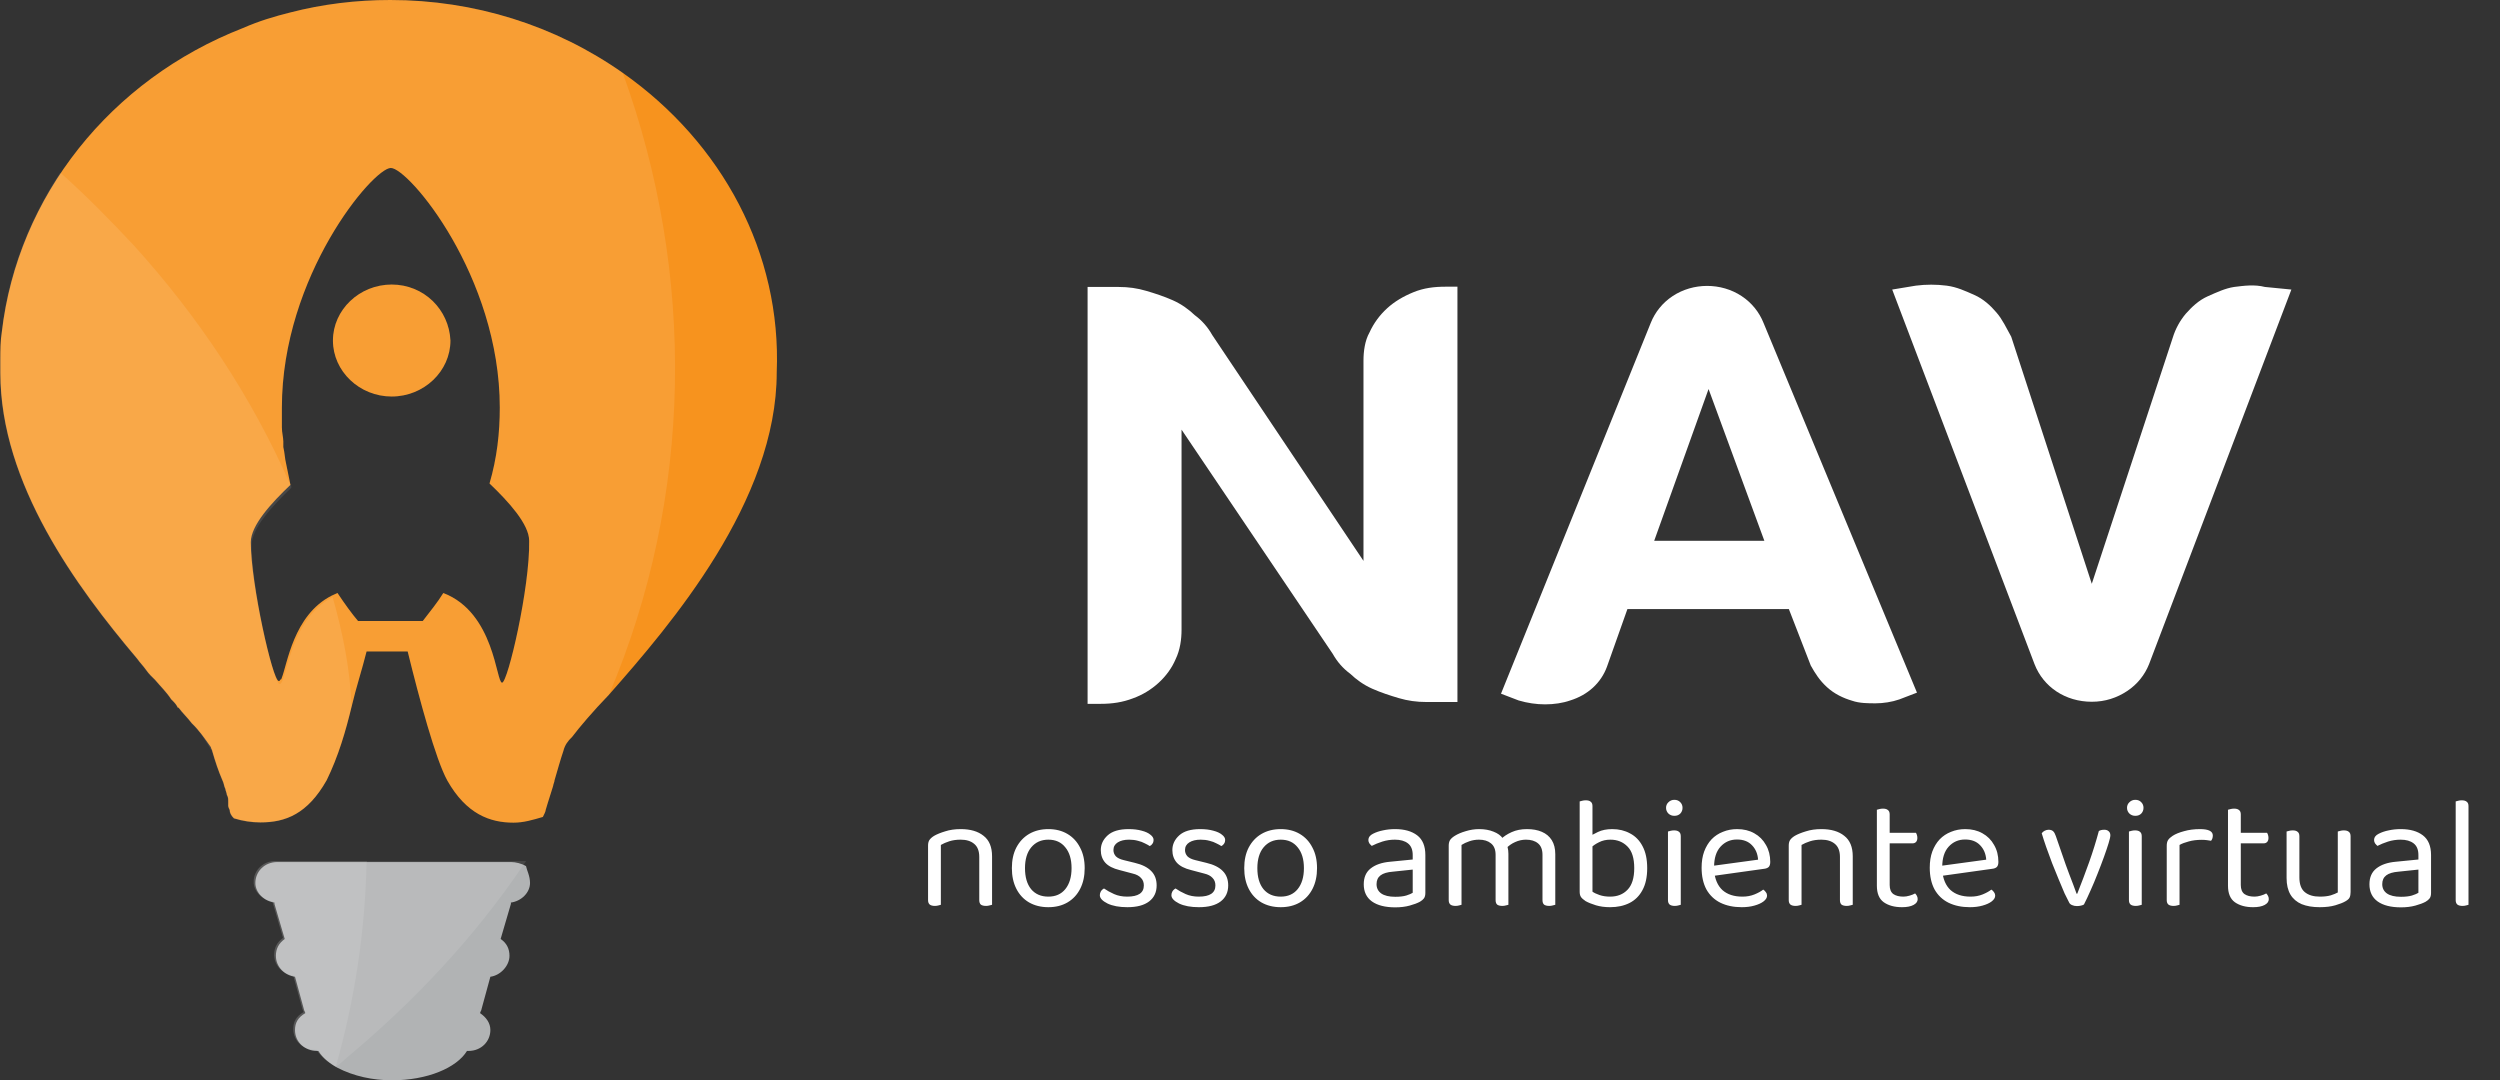 <svg  viewBox="0 0 685 296" fill="none" xmlns="http://www.w3.org/2000/svg">
<rect x="0" y="0" width="685" height="296" fill="#333333" stroke="none"/>
<g id="brand-nav">
<g id="Group">
<path id="Vector" d="M399.339 192.353H390.913C388.105 192.353 385.686 191.996 383.268 191.283C380.85 190.569 378.431 189.784 376.013 188.714C373.594 187.644 371.566 186.145 370.006 184.647C367.978 183.149 366.417 181.365 365.169 179.153L323.744 117.723V172.589C323.744 175.158 323.354 178.083 322.106 180.652C320.078 185.432 315.631 189.499 310.404 191.354C307.596 192.424 304.787 192.852 301.589 192.852H298V78.624H306.425C309.234 78.624 311.652 78.981 314.071 79.695C316.489 80.408 318.907 81.193 321.326 82.263C323.744 83.333 325.773 84.832 327.333 86.33C329.361 87.828 330.921 89.612 332.17 91.824L373.594 153.682V98.816C373.594 96.247 373.985 93.322 375.233 91.11C376.403 88.542 378.041 86.33 380.07 84.475C382.098 82.62 384.516 81.193 387.325 80.051C390.133 78.91 392.942 78.553 396.14 78.553H399.339V192.353Z" fill="white"/>
<path id="Vector_2" d="M525.251 189.784L520.415 191.639C518.386 192.353 515.968 192.71 513.94 192.71C511.911 192.71 509.493 192.71 507.465 191.996C505.046 191.283 502.628 190.141 500.599 188.286C498.571 186.431 497.401 184.576 496.153 182.364L490.146 166.882H445.912L440.295 182.721C438.657 187.144 435.069 190.426 430.232 191.925C428.203 192.638 425.785 192.995 423.367 192.995C420.948 192.995 418.53 192.638 416.111 191.925L411.275 190.07L452.309 88.47C453.48 85.545 455.508 82.977 458.316 81.121C463.933 77.411 471.579 77.411 477.196 81.121C480.004 82.977 482.032 85.545 483.203 88.47L525.251 189.784ZM468.146 106.593L453.246 148.188H483.437L468.146 106.593Z" fill="white"/>
<path id="Vector_3" d="M573.151 159.961L595.307 92.609C596.087 90.04 597.335 87.828 598.896 85.973C600.534 84.118 602.484 82.263 604.903 81.193C607.321 80.123 609.739 78.981 612.158 78.624C614.966 78.268 617.775 77.911 620.583 78.624L627.838 79.338L588.832 182.007C587.662 184.933 585.633 187.501 582.825 189.356C580.017 191.211 576.818 192.281 573.151 192.281C565.896 192.281 559.889 188.215 557.471 182.007L518.464 79.338L524.939 78.268C527.748 77.911 530.556 77.911 533.365 78.268C536.173 78.624 538.592 79.766 541.01 80.836C543.428 81.906 545.457 83.761 547.017 85.616C548.655 87.471 549.826 90.04 551.074 92.252L573.151 159.961Z" fill="white"/>
</g>
<g id="Group_2">
<path id="Vector_4" d="M145.225 241.938C145.225 244.619 142.803 246.927 139.989 247.3V247.672L137.176 257.278C138.817 258.395 139.599 259.959 139.599 261.895C139.599 264.576 137.176 267.256 134.363 267.629L131.94 276.49C131.94 276.862 131.549 277.235 131.549 277.607C133.19 278.724 134.363 280.288 134.363 282.224C134.363 285.277 131.94 287.958 128.345 287.958H127.955C125.141 292.575 117.092 296 107.401 296C102.165 296 96.93 294.883 92.475 292.574C90.443 291.458 88.411 289.894 87.239 287.958H86.848C83.644 287.958 80.831 285.649 80.831 282.224C80.831 280.288 81.612 278.798 83.644 277.607C83.644 277.235 83.254 276.862 83.254 276.49L80.831 267.629C78.017 267.256 75.595 264.948 75.595 261.895C75.595 259.959 76.376 258.469 78.017 257.278L75.204 247.672V247.3C72.391 246.927 69.968 244.619 69.968 241.938C69.968 238.885 72.391 236.204 75.986 236.204H140.068C141.24 236.204 142.881 236.577 144.131 237.321C144.366 238.513 145.225 240.002 145.225 241.938Z" fill="#B1B3B4"/>
<path id="Vector_5" d="M107.323 77.965C98.493 77.965 91.225 84.891 91.225 93.305C91.225 101.72 98.493 108.645 107.323 108.645C116.154 108.645 123.422 101.72 123.422 93.305C123.031 84.816 116.154 77.965 107.323 77.965Z" fill="#F7931E"/>
<path id="Vector_6" opacity="0.1" d="M107.323 77.965C98.493 77.965 91.225 84.891 91.225 93.305C91.225 101.72 98.493 108.645 107.323 108.645C116.154 108.645 123.422 101.72 123.422 93.305C123.031 84.816 116.154 77.965 107.323 77.965Z" fill="white"/>
<path id="Vector_7" opacity="0.1" d="M143.975 236.204L143.193 237.321C129.908 256.906 113.341 274.554 94.82 289.968C94.038 290.713 93.178 291.532 92.006 292.277C89.974 291.16 87.942 289.596 86.77 287.66H86.379C83.175 287.66 80.362 285.351 80.362 281.926C80.362 279.99 81.144 278.501 83.175 277.309C83.175 276.937 82.785 276.565 82.785 276.192L80.362 267.331C77.549 266.959 75.126 264.65 75.126 261.597C75.126 259.661 75.907 258.172 77.549 256.98L74.735 247.374V247.002C71.922 246.629 69.499 244.321 69.499 241.64C69.499 238.587 71.922 235.906 75.517 235.906H144.053V236.204H143.975Z" fill="white"/>
<path id="Vector_8" opacity="0.1" d="M100.446 236.204C100.055 255.044 97.242 273.884 92.006 292.277C89.974 291.16 87.942 289.596 86.77 287.66H86.379C83.175 287.66 80.362 285.351 80.362 281.926C80.362 279.99 81.144 278.501 83.175 277.309C83.175 276.937 82.785 276.565 82.785 276.192L80.362 267.331C77.549 266.959 75.126 264.65 75.126 261.597C75.126 259.661 75.907 258.172 77.549 256.98L74.735 247.374V247.002C71.922 246.629 69.499 244.321 69.499 241.64C69.499 238.587 71.922 235.906 75.517 235.906H100.524V236.204H100.446Z" fill="white"/>
<path id="Vector_9" d="M170.624 19.957C152.102 6.925 129.908 0 106.933 0C97.633 0 88.411 1.117 79.502 3.425C75.048 4.542 71.062 5.734 66.608 7.67C30.269 21.818 4.87 53.764 0.494 90.997C0.103 93.305 0.103 95.986 0.103 98.294V102.167C0.103 132.548 21.047 160.92 37.615 180.504C38.396 181.621 39.256 182.44 40.037 183.557C40.819 184.674 41.678 185.493 42.46 186.238C44.101 188.174 45.664 189.663 46.914 191.599C47.305 191.972 48.087 192.716 48.556 193.536C48.556 193.908 48.946 193.908 48.946 193.908C50.118 195.472 51.369 196.589 52.541 198.152C54.573 200.089 56.136 202.397 57.777 204.705C57.777 205.078 58.168 205.45 58.168 205.822C58.949 208.503 59.809 211.184 60.981 213.865C61.372 214.609 61.372 215.428 61.763 216.173C61.763 216.545 62.153 217.29 62.153 217.737C62.544 218.482 62.544 218.854 62.544 219.673V220.045V220.418V220.79C62.544 221.162 62.935 221.907 62.935 221.907C62.935 222.652 63.326 223.471 64.107 224.215C66.53 224.96 68.952 225.332 71.375 225.332C78.252 225.332 84.269 223.024 89.505 213.79C92.71 207.237 94.741 200.312 96.382 193.461C97.555 188.472 99.196 183.483 100.446 178.494H111.7C114.904 191.525 119.358 208.056 122.562 213.865C127.798 223.098 134.285 225.407 140.693 225.407C143.506 225.407 145.929 224.662 148.742 223.843C149.133 223.098 149.524 222.279 149.524 221.907C149.524 221.907 150.305 219.226 151.555 215.354C151.555 214.982 151.946 214.237 151.946 213.79C152.728 211.109 153.587 208.056 154.369 205.748C154.759 204.184 155.541 203.067 156.791 201.876C158.823 199.195 162.418 194.95 166.873 190.334C183.831 171.121 212.824 137.314 212.824 102.018C214.152 69.476 197.976 39.169 170.624 19.957ZM137.567 187.057C135.926 187.057 135.535 167.845 121.468 162.484C119.827 165.164 117.873 167.473 115.841 170.153H98.102C96.461 168.217 94.507 165.537 92.475 162.484L90.834 163.228C80.362 168.59 78.721 182.068 77.158 185.866C77.158 185.866 77.158 186.238 76.767 186.238C76.767 186.238 76.767 186.61 76.376 186.61C74.735 186.61 68.718 160.101 68.718 148.558C68.718 143.942 74.344 137.835 79.581 132.846C79.19 130.91 78.799 128.974 78.408 127.112C78.017 125.549 78.017 124.059 77.627 122.496C77.627 122.123 77.627 121.379 77.627 120.932C77.627 119.815 77.236 118.623 77.236 117.06C77.236 115.496 77.236 113.634 77.236 111.698C77.236 75.582 102.244 46.02 107.089 46.02C111.934 46.02 136.942 75.582 136.942 111.698C136.942 118.623 136.16 125.549 134.128 132.474C139.364 137.463 144.991 143.644 144.991 148.186C145.225 160.92 139.13 187.057 137.567 187.057Z" fill="#F7931E"/>
<path id="Vector_10" opacity="0.1" d="M170.624 19.957C152.102 6.925 129.908 0 106.933 0C97.633 0 88.411 1.117 79.502 3.425C75.048 4.542 71.062 5.734 66.608 7.67C30.269 21.818 4.87 53.764 0.494 90.997C0.103 93.305 0.103 95.986 0.103 98.294V102.167C0.103 132.548 21.047 160.92 37.615 180.504C38.396 181.621 39.256 182.44 40.037 183.557C40.819 184.674 41.678 185.493 42.46 186.238C44.101 188.174 45.664 189.663 46.914 191.599C47.305 191.972 48.087 192.716 48.556 193.536C48.556 193.908 48.946 193.908 48.946 193.908C50.118 195.472 51.369 196.589 52.541 198.152C54.573 200.089 56.136 202.397 57.777 204.705C57.777 205.078 58.168 205.45 58.168 205.822C58.949 208.503 59.809 211.184 60.981 213.865C61.372 214.609 61.372 215.428 61.763 216.173C61.763 216.545 62.153 217.29 62.153 217.737C62.544 218.482 62.544 218.854 62.544 219.673V220.045V220.418V220.79C62.544 221.162 62.935 221.907 62.935 221.907C62.935 222.652 63.326 223.471 64.107 224.215C66.53 224.96 68.952 225.332 71.375 225.332C78.252 225.332 84.269 223.024 89.505 213.79C92.71 207.237 94.741 200.312 96.382 193.461C97.555 188.472 99.196 183.483 100.446 178.494H111.7C114.904 191.525 119.358 208.056 122.562 213.865C127.798 223.098 134.285 225.407 140.693 225.407C143.506 225.407 145.929 224.662 148.742 223.843C149.133 223.098 149.524 222.279 149.524 221.907C149.524 221.907 150.305 219.226 151.555 215.354C151.555 214.982 151.946 214.237 151.946 213.79C152.728 211.109 153.587 208.056 154.369 205.748C154.759 204.184 155.541 203.067 156.791 201.876C158.823 199.195 162.418 194.95 166.873 190.334C189.926 135.974 190.708 75.21 170.624 19.957ZM137.567 187.057C135.926 187.057 135.535 167.845 121.468 162.484C119.827 165.164 117.873 167.473 115.841 170.153H98.102C96.461 168.217 94.507 165.537 92.475 162.484L90.834 163.228C80.362 168.59 78.721 182.068 77.158 185.866C77.158 185.866 77.158 186.238 76.767 186.238C76.767 186.238 76.767 186.61 76.376 186.61C74.735 186.61 68.718 160.101 68.718 148.558C68.718 143.942 74.344 137.835 79.581 132.846C79.19 130.91 78.799 128.974 78.408 127.112C78.017 125.549 78.017 124.059 77.627 122.496C77.627 122.123 77.627 121.379 77.627 120.932C77.627 119.815 77.236 118.623 77.236 117.06C77.236 115.496 77.236 113.634 77.236 111.698C77.236 75.582 102.244 46.02 107.089 46.02C111.934 46.02 136.942 75.582 136.942 111.698C136.942 118.623 136.16 125.549 134.128 132.474C139.364 137.463 144.991 143.644 144.991 148.186C145.225 160.92 139.13 187.057 137.567 187.057Z" fill="white"/>
<path id="Vector_11" opacity="0.1" d="M91.147 163.6C79.034 169.781 78.643 187.429 76.611 187.429C74.97 187.429 68.952 160.92 68.952 149.378C68.952 144.761 74.579 138.655 79.815 133.665C79.815 133.293 79.815 132.921 79.424 132.548C68.952 108.719 54.417 86.827 36.677 67.242C30.191 60.317 23.782 53.764 16.515 47.285C5.652 63.817 -0.444 82.657 0.025 102.241C0.025 132.623 20.969 160.994 37.536 180.579C38.318 181.696 39.178 182.515 39.959 183.632C40.741 184.749 41.6 185.568 42.382 186.312C44.023 188.249 45.586 189.738 46.836 191.674C47.227 192.046 48.008 192.791 48.477 193.61C48.477 193.982 48.868 193.982 48.868 193.982C50.04 195.546 51.291 196.663 52.463 198.227C54.886 200.535 56.527 203.216 58.09 205.897C58.871 208.578 59.731 211.258 60.903 213.939C61.294 214.684 61.294 215.503 61.684 216.248C61.684 216.62 62.075 217.365 62.075 217.811C62.466 218.556 62.466 218.928 62.466 219.747V220.12V220.492V220.864C62.466 221.237 62.857 221.981 62.857 221.981C62.857 222.726 63.247 223.545 64.029 224.29C66.451 225.034 68.874 225.407 71.297 225.407C78.174 225.407 84.191 223.098 89.427 213.865C92.631 207.312 94.663 200.386 96.304 193.536C95.992 183.557 93.96 173.579 91.147 163.6Z" fill="white"/>
</g>
<path id="nosso ambiente virtual" d="M271.825 234.628V239.1H268.318V234.803C268.318 233.166 267.85 231.968 266.915 231.208C266.009 230.448 264.781 230.068 263.232 230.068C262.063 230.068 261.025 230.214 260.119 230.507C259.213 230.799 258.439 231.135 257.796 231.515V239.1H254.288V231.69C254.288 231.077 254.405 230.58 254.639 230.2C254.902 229.791 255.34 229.396 255.954 229.016C256.714 228.578 257.723 228.168 258.979 227.788C260.236 227.379 261.654 227.175 263.232 227.175C265.892 227.175 267.982 227.788 269.502 229.016C271.051 230.214 271.825 232.085 271.825 234.628ZM254.288 236.689H257.796V247.912C257.65 247.971 257.43 248.029 257.138 248.088C256.846 248.175 256.524 248.219 256.173 248.219C255.56 248.219 255.092 248.102 254.77 247.868C254.449 247.605 254.288 247.196 254.288 246.641V236.689ZM268.318 236.689H271.825V247.912C271.679 247.971 271.445 248.029 271.124 248.088C270.832 248.175 270.525 248.219 270.203 248.219C269.56 248.219 269.078 248.102 268.756 247.868C268.464 247.605 268.318 247.196 268.318 246.641V236.689ZM297.202 237.872C297.202 240.035 296.793 241.92 295.974 243.528C295.156 245.136 294.001 246.378 292.511 247.255C291.02 248.132 289.266 248.57 287.25 248.57C285.233 248.57 283.464 248.132 281.945 247.255C280.454 246.378 279.299 245.136 278.481 243.528C277.663 241.92 277.253 240.035 277.253 237.872C277.253 235.68 277.663 233.795 278.481 232.217C279.329 230.609 280.498 229.367 281.988 228.49C283.508 227.613 285.262 227.175 287.25 227.175C289.237 227.175 290.976 227.613 292.467 228.49C293.957 229.367 295.112 230.609 295.93 232.217C296.778 233.795 297.202 235.68 297.202 237.872ZM287.25 230.068C285.291 230.068 283.727 230.77 282.558 232.173C281.418 233.546 280.848 235.446 280.848 237.872C280.848 240.327 281.404 242.242 282.514 243.616C283.654 244.989 285.233 245.676 287.25 245.676C289.237 245.676 290.786 244.989 291.897 243.616C293.037 242.213 293.607 240.298 293.607 237.872C293.607 235.446 293.037 233.546 291.897 232.173C290.786 230.77 289.237 230.068 287.25 230.068ZM316.92 242.607C316.92 244.478 316.233 245.939 314.859 246.992C313.485 248.044 311.498 248.57 308.896 248.57C306.675 248.57 304.863 248.234 303.46 247.562C302.057 246.86 301.355 246.1 301.355 245.282C301.355 244.931 301.443 244.595 301.618 244.273C301.823 243.923 302.115 243.645 302.495 243.44C303.284 243.996 304.205 244.507 305.257 244.975C306.31 245.442 307.508 245.676 308.852 245.676C311.892 245.676 313.412 244.653 313.412 242.607C313.412 241.76 313.149 241.073 312.623 240.547C312.126 239.991 311.381 239.597 310.387 239.363L306.748 238.398C304.965 237.96 303.664 237.288 302.846 236.382C302.028 235.446 301.618 234.292 301.618 232.918C301.618 231.369 302.247 230.024 303.504 228.884C304.76 227.745 306.675 227.175 309.247 227.175C310.621 227.175 311.819 227.321 312.842 227.613C313.865 227.876 314.654 228.241 315.21 228.709C315.794 229.148 316.086 229.63 316.086 230.156C316.086 230.536 315.984 230.872 315.78 231.164C315.604 231.457 315.356 231.676 315.034 231.822C314.684 231.588 314.23 231.34 313.675 231.077C313.149 230.784 312.521 230.551 311.79 230.375C311.059 230.171 310.255 230.068 309.379 230.068C308.092 230.068 307.055 230.317 306.266 230.814C305.477 231.31 305.082 232.012 305.082 232.918C305.082 233.561 305.301 234.131 305.74 234.628C306.207 235.096 306.938 235.446 307.932 235.68L310.957 236.425C312.944 236.893 314.435 237.638 315.429 238.661C316.423 239.655 316.92 240.971 316.92 242.607ZM336.529 242.607C336.529 244.478 335.842 245.939 334.468 246.992C333.095 248.044 331.107 248.57 328.506 248.57C326.284 248.57 324.472 248.234 323.069 247.562C321.666 246.86 320.965 246.1 320.965 245.282C320.965 244.931 321.052 244.595 321.228 244.273C321.432 243.923 321.725 243.645 322.105 243.44C322.894 243.996 323.814 244.507 324.867 244.975C325.919 245.442 327.117 245.676 328.462 245.676C331.502 245.676 333.022 244.653 333.022 242.607C333.022 241.76 332.758 241.073 332.232 240.547C331.735 239.991 330.99 239.597 329.996 239.363L326.357 238.398C324.574 237.96 323.274 237.288 322.455 236.382C321.637 235.446 321.228 234.292 321.228 232.918C321.228 231.369 321.856 230.024 323.113 228.884C324.37 227.745 326.284 227.175 328.856 227.175C330.23 227.175 331.429 227.321 332.452 227.613C333.475 227.876 334.264 228.241 334.819 228.709C335.404 229.148 335.696 229.63 335.696 230.156C335.696 230.536 335.594 230.872 335.389 231.164C335.214 231.457 334.965 231.676 334.644 231.822C334.293 231.588 333.84 231.34 333.285 231.077C332.758 230.784 332.13 230.551 331.399 230.375C330.669 230.171 329.865 230.068 328.988 230.068C327.702 230.068 326.664 230.317 325.875 230.814C325.086 231.31 324.691 232.012 324.691 232.918C324.691 233.561 324.911 234.131 325.349 234.628C325.817 235.096 326.547 235.446 327.541 235.68L330.566 236.425C332.554 236.893 334.045 237.638 335.038 238.661C336.032 239.655 336.529 240.971 336.529 242.607ZM360.868 237.872C360.868 240.035 360.459 241.92 359.641 243.528C358.822 245.136 357.668 246.378 356.177 247.255C354.686 248.132 352.933 248.57 350.916 248.57C348.899 248.57 347.131 248.132 345.611 247.255C344.12 246.378 342.966 245.136 342.147 243.528C341.329 241.92 340.92 240.035 340.92 237.872C340.92 235.68 341.329 233.795 342.147 232.217C342.995 230.609 344.164 229.367 345.655 228.49C347.175 227.613 348.928 227.175 350.916 227.175C352.903 227.175 354.643 227.613 356.133 228.49C357.624 229.367 358.778 230.609 359.597 232.217C360.444 233.795 360.868 235.68 360.868 237.872ZM350.916 230.068C348.958 230.068 347.394 230.77 346.225 232.173C345.085 233.546 344.515 235.446 344.515 237.872C344.515 240.327 345.07 242.242 346.181 243.616C347.321 244.989 348.899 245.676 350.916 245.676C352.903 245.676 354.453 244.989 355.563 243.616C356.703 242.213 357.273 240.298 357.273 237.872C357.273 235.446 356.703 233.546 355.563 232.173C354.453 230.77 352.903 230.068 350.916 230.068ZM382.304 245.72C383.532 245.72 384.54 245.603 385.33 245.369C386.148 245.106 386.732 244.858 387.083 244.624V238.267L381.647 238.837C380.127 238.954 379.002 239.29 378.271 239.845C377.54 240.401 377.175 241.204 377.175 242.257C377.175 243.338 377.599 244.186 378.446 244.799C379.323 245.413 380.609 245.72 382.304 245.72ZM382.261 227.175C384.803 227.175 386.82 227.745 388.311 228.884C389.801 230.024 390.547 231.822 390.547 234.277V244.668C390.547 245.311 390.415 245.808 390.152 246.159C389.918 246.48 389.553 246.787 389.056 247.079C388.355 247.459 387.419 247.81 386.25 248.132C385.081 248.453 383.766 248.614 382.304 248.614C379.557 248.614 377.423 248.073 375.903 246.992C374.413 245.91 373.667 244.346 373.667 242.3C373.667 240.401 374.296 238.954 375.553 237.96C376.839 236.937 378.607 236.323 380.858 236.119L387.083 235.505V234.277C387.083 232.816 386.645 231.749 385.768 231.077C384.891 230.404 383.707 230.068 382.217 230.068C381.018 230.068 379.864 230.244 378.753 230.594C377.672 230.945 376.707 231.34 375.859 231.778C375.626 231.574 375.406 231.34 375.202 231.077C375.026 230.784 374.939 230.492 374.939 230.2C374.939 229.44 375.363 228.855 376.21 228.446C376.999 228.037 377.905 227.73 378.928 227.525C379.981 227.292 381.091 227.175 382.261 227.175ZM413.302 233.97V239.012H409.795V234.233C409.795 232.801 409.371 231.749 408.523 231.077C407.705 230.404 406.609 230.068 405.235 230.068C404.329 230.068 403.452 230.214 402.605 230.507C401.757 230.799 401.041 231.135 400.456 231.515V239.012H396.949V231.69C396.949 231.106 397.066 230.609 397.3 230.2C397.563 229.791 398.001 229.396 398.615 229.016C399.404 228.519 400.398 228.095 401.596 227.745C402.824 227.365 404.051 227.175 405.279 227.175C406.77 227.175 408.085 227.408 409.225 227.876C410.365 228.315 411.212 228.928 411.768 229.718C411.943 229.893 412.089 230.054 412.206 230.2C412.323 230.346 412.44 230.536 412.557 230.77C412.762 231.12 412.937 231.574 413.083 232.129C413.229 232.684 413.302 233.298 413.302 233.97ZM426.148 234.058V239.012H422.641V234.233C422.641 232.801 422.232 231.749 421.413 231.077C420.595 230.404 419.499 230.068 418.125 230.068C417.102 230.068 416.108 230.287 415.144 230.726C414.208 231.135 413.361 231.734 412.601 232.523L411.198 229.981C411.958 229.221 412.952 228.563 414.179 228.008C415.407 227.452 416.81 227.175 418.388 227.175C419.966 227.175 421.326 227.423 422.465 227.92C423.635 228.417 424.541 229.177 425.184 230.2C425.827 231.223 426.148 232.509 426.148 234.058ZM396.949 236.689H400.456V247.912C400.31 247.971 400.091 248.029 399.799 248.088C399.506 248.175 399.185 248.219 398.834 248.219C398.22 248.219 397.753 248.102 397.431 247.868C397.11 247.605 396.949 247.196 396.949 246.641V236.689ZM409.795 236.689H413.302V247.912C413.156 247.971 412.922 248.029 412.601 248.088C412.309 248.175 412.002 248.219 411.68 248.219C411.037 248.219 410.555 248.102 410.233 247.868C409.941 247.605 409.795 247.196 409.795 246.641V236.689ZM422.641 236.689H426.148V247.912C426.002 247.971 425.768 248.029 425.447 248.088C425.154 248.175 424.848 248.219 424.526 248.219C423.883 248.219 423.401 248.102 423.079 247.868C422.787 247.605 422.641 247.196 422.641 246.641V236.689ZM441.774 227.175C443.586 227.175 445.209 227.569 446.641 228.358C448.102 229.118 449.242 230.287 450.06 231.866C450.908 233.444 451.332 235.446 451.332 237.872C451.332 240.327 450.893 242.344 450.017 243.923C449.169 245.501 447.985 246.67 446.465 247.43C444.945 248.19 443.177 248.57 441.16 248.57C439.728 248.57 438.427 248.395 437.258 248.044C436.118 247.693 435.183 247.313 434.452 246.904C433.839 246.495 433.415 246.115 433.181 245.764C432.947 245.413 432.83 244.931 432.83 244.317V229.718H436.338V244.317C436.776 244.639 437.419 244.946 438.267 245.238C439.114 245.53 440.079 245.676 441.16 245.676C443.148 245.676 444.741 245.048 445.939 243.791C447.167 242.534 447.781 240.561 447.781 237.872C447.781 235.154 447.167 233.181 445.939 231.953C444.712 230.697 443.148 230.068 441.248 230.068C440.079 230.068 439.041 230.302 438.135 230.77C437.229 231.208 436.484 231.72 435.899 232.304L435.242 229.454C435.885 228.958 436.747 228.461 437.828 227.964C438.91 227.438 440.225 227.175 441.774 227.175ZM436.338 230.419H432.83V219.59C432.976 219.531 433.196 219.473 433.488 219.414C433.809 219.327 434.145 219.283 434.496 219.283C435.11 219.283 435.563 219.414 435.855 219.677C436.177 219.911 436.338 220.306 436.338 220.861V230.419ZM456.498 221.344C456.498 220.73 456.717 220.218 457.155 219.809C457.594 219.371 458.135 219.151 458.778 219.151C459.45 219.151 459.991 219.371 460.4 219.809C460.809 220.218 461.014 220.73 461.014 221.344C461.014 221.957 460.809 222.483 460.4 222.922C459.991 223.331 459.45 223.536 458.778 223.536C458.135 223.536 457.594 223.331 457.155 222.922C456.717 222.483 456.498 221.957 456.498 221.344ZM457.024 236.425H460.531V247.912C460.385 247.971 460.166 248.029 459.874 248.088C459.581 248.175 459.26 248.219 458.909 248.219C458.295 248.219 457.828 248.102 457.506 247.868C457.185 247.605 457.024 247.196 457.024 246.641V236.425ZM460.531 238.135H457.024V227.832C457.17 227.774 457.389 227.715 457.682 227.657C458.003 227.569 458.339 227.525 458.69 227.525C459.304 227.525 459.757 227.657 460.049 227.92C460.371 228.154 460.531 228.563 460.531 229.148V238.135ZM468.652 240.108L468.476 237.346L481.717 235.549C481.6 233.941 481.044 232.626 480.051 231.603C479.057 230.551 477.683 230.024 475.929 230.024C474.117 230.024 472.612 230.682 471.414 231.997C470.245 233.283 469.66 235.139 469.66 237.565V238.53C469.865 240.868 470.624 242.651 471.94 243.879C473.284 245.077 475.111 245.676 477.42 245.676C478.648 245.676 479.758 245.472 480.752 245.063C481.746 244.653 482.535 244.215 483.12 243.747C483.441 243.952 483.69 244.2 483.865 244.493C484.07 244.756 484.172 245.063 484.172 245.413C484.172 245.969 483.85 246.495 483.207 246.992C482.594 247.459 481.761 247.839 480.708 248.132C479.685 248.424 478.531 248.57 477.245 248.57C474.994 248.57 473.036 248.161 471.37 247.342C469.733 246.524 468.462 245.311 467.555 243.703C466.679 242.067 466.24 240.079 466.24 237.741C466.24 236.075 466.474 234.599 466.942 233.313C467.439 231.997 468.111 230.887 468.958 229.981C469.835 229.074 470.873 228.388 472.071 227.92C473.27 227.423 474.57 227.175 475.973 227.175C477.756 227.175 479.32 227.555 480.665 228.315C482.038 229.074 483.105 230.141 483.865 231.515C484.654 232.86 485.049 234.409 485.049 236.162C485.049 236.805 484.903 237.273 484.61 237.565C484.318 237.828 483.909 237.989 483.383 238.048L468.652 240.108ZM507.652 234.628V239.1H504.145V234.803C504.145 233.166 503.677 231.968 502.742 231.208C501.836 230.448 500.608 230.068 499.059 230.068C497.89 230.068 496.852 230.214 495.946 230.507C495.04 230.799 494.266 231.135 493.622 231.515V239.1H490.115V231.69C490.115 231.077 490.232 230.58 490.466 230.2C490.729 229.791 491.167 229.396 491.781 229.016C492.541 228.578 493.549 228.168 494.806 227.788C496.063 227.379 497.481 227.175 499.059 227.175C501.719 227.175 503.809 227.788 505.329 229.016C506.878 230.214 507.652 232.085 507.652 234.628ZM490.115 236.689H493.622V247.912C493.476 247.971 493.257 248.029 492.965 248.088C492.673 248.175 492.351 248.219 492 248.219C491.387 248.219 490.919 248.102 490.597 247.868C490.276 247.605 490.115 247.196 490.115 246.641V236.689ZM504.145 236.689H507.652V247.912C507.506 247.971 507.272 248.029 506.951 248.088C506.658 248.175 506.352 248.219 506.03 248.219C505.387 248.219 504.905 248.102 504.583 247.868C504.291 247.605 504.145 247.196 504.145 246.641V236.689ZM514.264 236.425H517.771V242.476C517.771 243.645 518.108 244.478 518.78 244.975C519.452 245.442 520.373 245.676 521.542 245.676C522.039 245.676 522.594 245.589 523.208 245.413C523.822 245.238 524.333 245.033 524.742 244.799C524.918 244.975 525.079 245.194 525.225 245.457C525.371 245.72 525.444 246.027 525.444 246.378C525.444 247.021 525.064 247.547 524.304 247.956C523.544 248.365 522.492 248.57 521.147 248.57C519.101 248.57 517.435 248.117 516.149 247.211C514.892 246.305 514.264 244.799 514.264 242.695V236.425ZM516.062 231.077V228.183H524.962C525.049 228.3 525.137 228.49 525.225 228.753C525.312 229.016 525.356 229.294 525.356 229.586C525.356 230.054 525.239 230.419 525.005 230.682C524.772 230.945 524.45 231.077 524.041 231.077H516.062ZM517.771 237.741H514.264V221.87C514.41 221.811 514.629 221.753 514.922 221.694C515.243 221.607 515.579 221.563 515.93 221.563C516.544 221.563 516.997 221.694 517.289 221.957C517.611 222.191 517.771 222.586 517.771 223.141V237.741ZM531.162 240.108L530.987 237.346L544.227 235.549C544.11 233.941 543.555 232.626 542.561 231.603C541.567 230.551 540.194 230.024 538.44 230.024C536.628 230.024 535.122 230.682 533.924 231.997C532.755 233.283 532.17 235.139 532.17 237.565V238.53C532.375 240.868 533.135 242.651 534.45 243.879C535.795 245.077 537.621 245.676 539.931 245.676C541.158 245.676 542.269 245.472 543.263 245.063C544.256 244.653 545.046 244.215 545.63 243.747C545.952 243.952 546.2 244.2 546.375 244.493C546.58 244.756 546.682 245.063 546.682 245.413C546.682 245.969 546.361 246.495 545.718 246.992C545.104 247.459 544.271 247.839 543.219 248.132C542.196 248.424 541.041 248.57 539.755 248.57C537.505 248.57 535.546 248.161 533.88 247.342C532.243 246.524 530.972 245.311 530.066 243.703C529.189 242.067 528.751 240.079 528.751 237.741C528.751 236.075 528.984 234.599 529.452 233.313C529.949 231.997 530.621 230.887 531.469 229.981C532.346 229.074 533.383 228.388 534.582 227.92C535.78 227.423 537.081 227.175 538.484 227.175C540.267 227.175 541.83 227.555 543.175 228.315C544.549 229.074 545.615 230.141 546.375 231.515C547.165 232.86 547.559 234.409 547.559 236.162C547.559 236.805 547.413 237.273 547.121 237.565C546.828 237.828 546.419 237.989 545.893 238.048L531.162 240.108ZM576.572 227.35C577.069 227.35 577.464 227.482 577.756 227.745C578.078 228.008 578.238 228.388 578.238 228.884C578.238 229.264 578.078 229.981 577.756 231.033C577.434 232.085 577.011 233.342 576.485 234.803C575.958 236.265 575.374 237.799 574.731 239.407C574.117 240.985 573.474 242.52 572.802 244.01C572.159 245.472 571.56 246.743 571.004 247.825C570.858 247.942 570.595 248.044 570.215 248.132C569.864 248.219 569.484 248.263 569.075 248.263C568.578 248.263 568.14 248.175 567.76 248C567.38 247.854 567.117 247.635 566.971 247.342C566.649 246.758 566.225 245.91 565.699 244.799C565.202 243.66 564.662 242.373 564.077 240.941C563.492 239.509 562.893 238.033 562.279 236.513C561.695 234.964 561.154 233.488 560.657 232.085C560.16 230.653 559.751 229.396 559.43 228.315C559.634 228.022 559.912 227.788 560.263 227.613C560.613 227.438 560.964 227.35 561.315 227.35C561.841 227.35 562.25 227.482 562.543 227.745C562.835 228.008 563.083 228.446 563.288 229.06L566.006 236.908C566.24 237.58 566.547 238.413 566.927 239.407C567.307 240.401 567.687 241.394 568.067 242.388C568.447 243.382 568.754 244.215 568.987 244.887H569.163C570.332 241.935 571.428 239.027 572.451 236.162C573.474 233.269 574.351 230.448 575.082 227.701C575.462 227.467 575.958 227.35 576.572 227.35ZM582.803 221.344C582.803 220.73 583.022 220.218 583.461 219.809C583.899 219.371 584.44 219.151 585.083 219.151C585.755 219.151 586.296 219.371 586.705 219.809C587.114 220.218 587.319 220.73 587.319 221.344C587.319 221.957 587.114 222.483 586.705 222.922C586.296 223.331 585.755 223.536 585.083 223.536C584.44 223.536 583.899 223.331 583.461 222.922C583.022 222.483 582.803 221.957 582.803 221.344ZM583.329 236.425H586.837V247.912C586.69 247.971 586.471 248.029 586.179 248.088C585.887 248.175 585.565 248.219 585.214 248.219C584.601 248.219 584.133 248.102 583.811 247.868C583.49 247.605 583.329 247.196 583.329 246.641V236.425ZM586.837 238.135H583.329V227.832C583.475 227.774 583.695 227.715 583.987 227.657C584.308 227.569 584.644 227.525 584.995 227.525C585.609 227.525 586.062 227.657 586.354 227.92C586.676 228.154 586.837 228.563 586.837 229.148V238.135ZM597.193 231.515V238.442H593.685V231.778C593.685 231.106 593.802 230.58 594.036 230.2C594.299 229.791 594.723 229.396 595.308 229.016C596.067 228.519 597.105 228.095 598.42 227.745C599.736 227.365 601.197 227.175 602.805 227.175C605.143 227.175 606.312 227.759 606.312 228.928C606.312 229.221 606.268 229.498 606.181 229.761C606.093 229.995 605.976 230.2 605.83 230.375C605.538 230.317 605.158 230.258 604.69 230.2C604.222 230.141 603.755 230.112 603.287 230.112C601.942 230.112 600.759 230.258 599.736 230.551C598.713 230.814 597.865 231.135 597.193 231.515ZM593.685 236.425L597.193 236.952V247.912C597.047 247.971 596.827 248.029 596.535 248.088C596.243 248.175 595.921 248.219 595.571 248.219C594.957 248.219 594.489 248.102 594.168 247.868C593.846 247.605 593.685 247.196 593.685 246.641V236.425ZM610.47 236.425H613.977V242.476C613.977 243.645 614.314 244.478 614.986 244.975C615.658 245.442 616.579 245.676 617.748 245.676C618.245 245.676 618.8 245.589 619.414 245.413C620.028 245.238 620.539 245.033 620.948 244.799C621.124 244.975 621.285 245.194 621.431 245.457C621.577 245.72 621.65 246.027 621.65 246.378C621.65 247.021 621.27 247.547 620.51 247.956C619.75 248.365 618.698 248.57 617.353 248.57C615.307 248.57 613.641 248.117 612.355 247.211C611.098 246.305 610.47 244.799 610.47 242.695V236.425ZM612.268 231.077V228.183H621.168C621.255 228.3 621.343 228.49 621.431 228.753C621.518 229.016 621.562 229.294 621.562 229.586C621.562 230.054 621.445 230.419 621.212 230.682C620.978 230.945 620.656 231.077 620.247 231.077H612.268ZM613.977 237.741H610.47V221.87C610.616 221.811 610.835 221.753 611.128 221.694C611.449 221.607 611.785 221.563 612.136 221.563C612.75 221.563 613.203 221.694 613.495 221.957C613.817 222.191 613.977 222.586 613.977 223.141V237.741ZM626.525 240.591V236.601H630.032V240.415C630.032 242.286 630.529 243.63 631.523 244.449C632.517 245.267 633.89 245.676 635.644 245.676C636.813 245.676 637.807 245.559 638.625 245.326C639.444 245.063 640.087 244.799 640.554 244.536V236.601H644.062V244.405C644.062 245.019 643.974 245.516 643.799 245.896C643.653 246.246 643.273 246.597 642.659 246.948C642.016 247.328 641.095 247.693 639.897 248.044C638.698 248.395 637.266 248.57 635.6 248.57C633.671 248.57 632.02 248.292 630.646 247.737C629.301 247.152 628.278 246.276 627.577 245.106C626.875 243.908 626.525 242.403 626.525 240.591ZM644.062 238.881H640.554V227.832C640.701 227.774 640.92 227.715 641.212 227.657C641.534 227.569 641.855 227.525 642.177 227.525C642.82 227.525 643.287 227.657 643.58 227.92C643.901 228.154 644.062 228.563 644.062 229.148V238.881ZM630.032 238.881H626.525V227.832C626.671 227.774 626.89 227.715 627.182 227.657C627.504 227.569 627.84 227.525 628.191 227.525C628.805 227.525 629.258 227.657 629.55 227.92C629.871 228.154 630.032 228.563 630.032 229.148V238.881ZM657.864 245.72C659.091 245.72 660.1 245.603 660.889 245.369C661.707 245.106 662.292 244.858 662.643 244.624V238.267L657.206 238.837C655.686 238.954 654.561 239.29 653.83 239.845C653.1 240.401 652.734 241.204 652.734 242.257C652.734 243.338 653.158 244.186 654.006 244.799C654.883 245.413 656.169 245.72 657.864 245.72ZM657.82 227.175C660.363 227.175 662.38 227.745 663.87 228.884C665.361 230.024 666.106 231.822 666.106 234.277V244.668C666.106 245.311 665.975 245.808 665.712 246.159C665.478 246.48 665.113 246.787 664.616 247.079C663.914 247.459 662.979 247.81 661.81 248.132C660.641 248.453 659.325 248.614 657.864 248.614C655.116 248.614 652.983 248.073 651.463 246.992C649.972 245.91 649.227 244.346 649.227 242.3C649.227 240.401 649.855 238.954 651.112 237.96C652.398 236.937 654.166 236.323 656.417 236.119L662.643 235.505V234.277C662.643 232.816 662.204 231.749 661.327 231.077C660.451 230.404 659.267 230.068 657.776 230.068C656.578 230.068 655.423 230.244 654.313 230.594C653.231 230.945 652.267 231.34 651.419 231.778C651.185 231.574 650.966 231.34 650.761 231.077C650.586 230.784 650.498 230.492 650.498 230.2C650.498 229.44 650.922 228.855 651.77 228.446C652.559 228.037 653.465 227.73 654.488 227.525C655.54 227.292 656.651 227.175 657.82 227.175ZM672.859 236.425L676.367 236.952V247.912C676.22 247.971 676.001 248.029 675.709 248.088C675.417 248.175 675.095 248.219 674.744 248.219C674.131 248.219 673.663 248.102 673.341 247.868C673.02 247.605 672.859 247.196 672.859 246.641V236.425ZM676.367 238.618L672.859 238.135V219.59C673.005 219.531 673.224 219.473 673.517 219.414C673.838 219.327 674.16 219.283 674.481 219.283C675.124 219.283 675.592 219.414 675.884 219.677C676.206 219.911 676.367 220.306 676.367 220.861V238.618Z" fill="white"/>
</g>
</svg>
